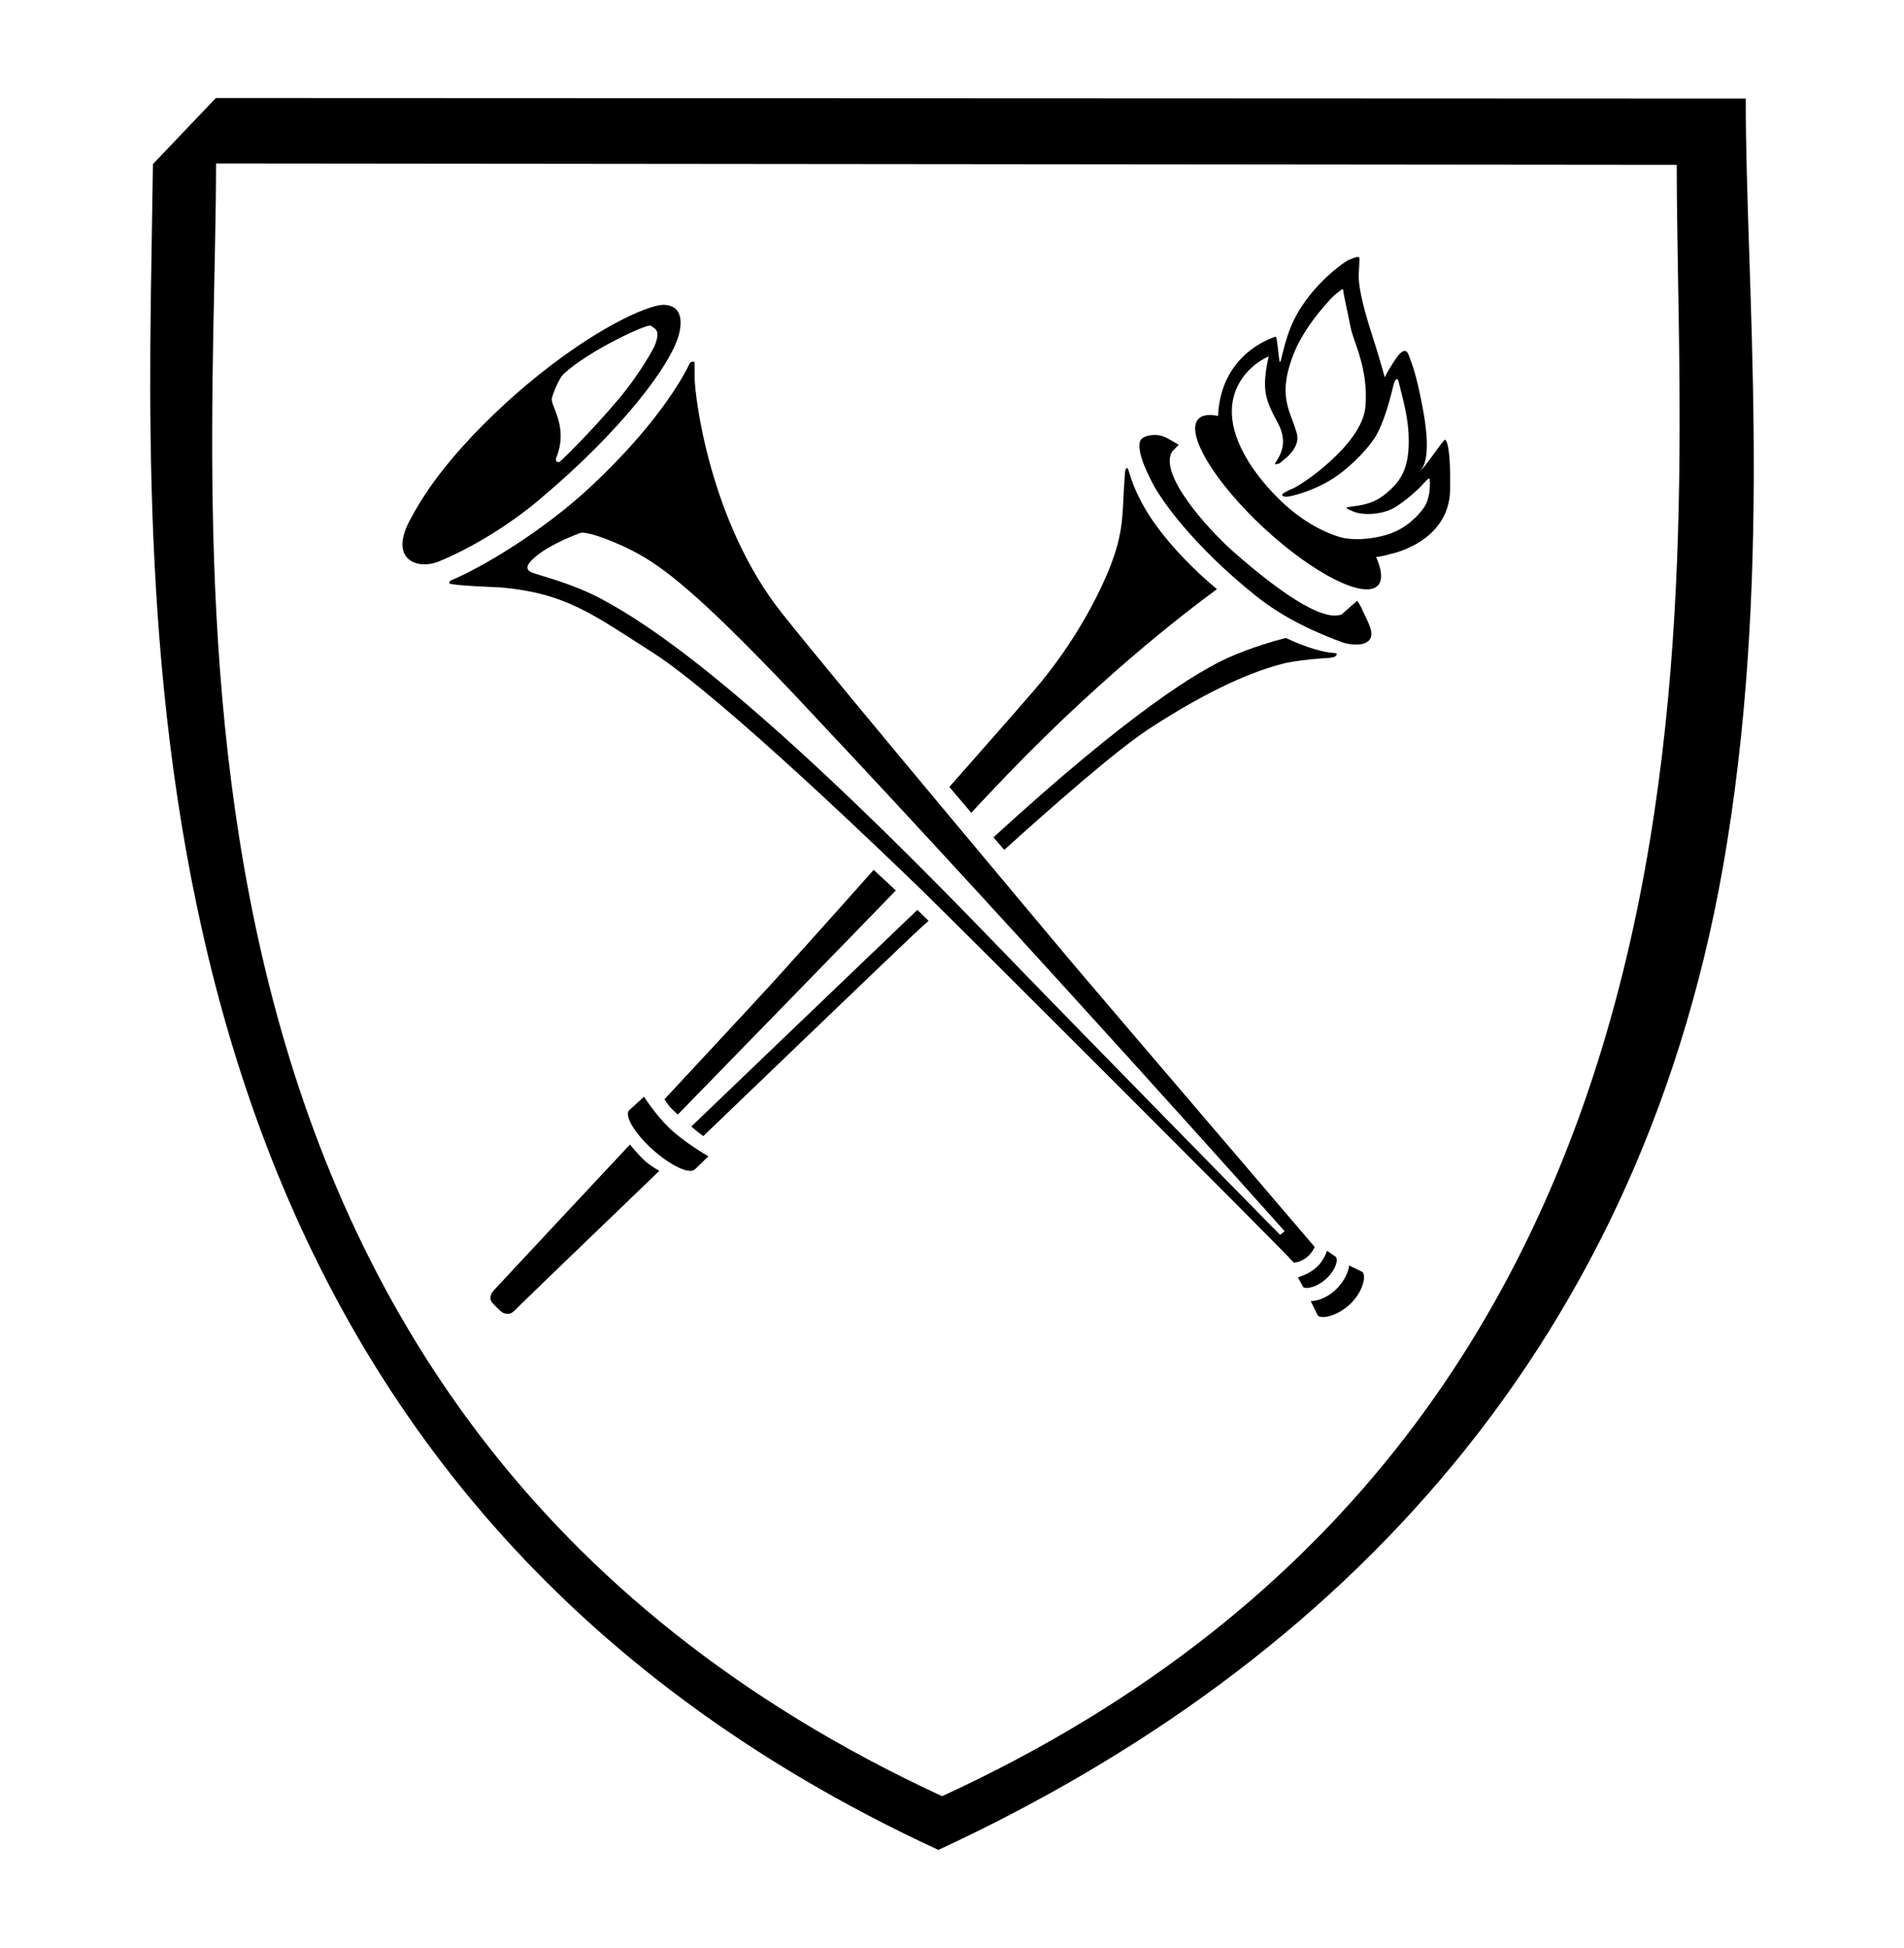 <svg version="1.1" id="logo" xmlns="http://www.w3.org/2000/svg" xmlns:xlink="http://www.w3.org/1999/xlink" x="0px" y="0px" viewBox="0 0 97.11 99.36" style="enable-background:new 0 0 97.11 99.36;" xml:space="preserve">
  Emory University
  <title id="logo-title">Emory University</title>
  <g id="shield">
    <path d="M48.05,91.62C5.95,72.15,11,28.67,11.02,8.34l74.5,0.07C85.5,28.74,90.18,72.24,48.05,91.62z M11.01,5L7.8,8.37
					c-0.04,2.43-0.09,5.49-0.11,6.99c-0.31,23.88,1.31,61.03,40.17,79c20.56-9.53,36.12-25.89,40.21-51.28
					c2.38-14.7,0.95-28.66,0.97-38.05L11.01,5z" />
    <path d="M32.13,58.38c-2.98,3.19-5.93,6.34-6.92,7.41c-0.23,0.24-0.25,0.49-0.11,0.65c0.21,0.23,0.48,0.51,0.6,0.54
					c0.18,0.04,0.32,0.12,0.64-0.22c0.13-0.15,3.41-3.31,7.29-7.04c0,0-0.39-0.2-0.73-0.5C32.54,58.89,32.13,58.38,32.13,58.38z" />
    <path d="M34.13,57.53c0.76,0.74,2,1.45,2,1.45l-0.68,0.66c-0.26,0.28-1.22-0.16-2.15-0.99c-0.93-0.83-1.47-1.74-1.21-2.02
						l0.76-0.69C32.85,55.94,33.38,56.8,34.13,57.53z" />
    <path d="M68.17,65.74c0.61-0.62,0.64-1.19,0.64-1.19l0.68,0.33c0.2,0.21,0.03,0.99-0.6,1.61c-0.62,0.61-1.47,0.82-1.68,0.61
								l-0.36-0.73C66.86,66.37,67.53,66.38,68.17,65.74z" />
    <path d="M67.14,64.65c0.4-0.36,0.54-0.85,0.54-0.85l0.44,0.3c0.15,0.15,0.01,0.65-0.44,1.09c-0.46,0.45-1.08,0.6-1.22,0.45
								l-0.26-0.48C66.19,65.15,66.74,65.01,67.14,64.65z" />
    <path d="M69.22,30.64l-0.79,0.7c-1.08,0.42-3.55-1.47-5.48-3.16c-1.3-1.14-3.9-4-3.16-5.16l0.33-0.33
					c-0.23-0.14-0.44-0.26-0.59-0.34c-0.21-0.11-0.5-0.2-0.83-0.15c-0.31,0.04-0.56,0.16-0.58,0.42c-0.05,0.52,0.24,1.2,0.66,2.02
					c0.41,0.81,2.03,3.16,5.28,5.76c1.49,1.19,3.19,1.92,4.42,2.37c0.22,0.08,0.99,0.24,1.33-0.09c0.34-0.34-0.04-0.94-0.3-1.51
					C69.44,30.98,69.34,30.82,69.22,30.64z" />
    <path d="M67.64,23.13" />
    <path d="M66.05,22.41" />
    <path d="M35.43,18.5c0,0.24,0,0.51,0,0.79c0,0.79,0.72,7.33,4.5,12.05c3.25,4.07,13.1,15.79,14.66,17.66
				c1.47,1.74,11.12,13.03,12.34,14.46c0.05,0.06,0.12,0.14,0.12,0.15c0,0.01-0.13,0.31-0.42,0.54C66.32,64.39,66,64.41,66,64.41
				c-0.04-0.03-0.25-0.25-0.29-0.3c-0.35-0.41-17.02-17.08-18.65-18.66c-1.62-1.57-10.21-9.88-13.75-12.15
				c-3.07-1.96-4.46-3.06-7.83-3.34c0,0-2.4-0.09-2.56-0.2c-0.03-0.02,0.01-0.13,0.07-0.15c1.48-0.61,4.72-2.49,7.28-4.92
				c3.59-3.4,4.73-5.79,4.91-6.16C35.22,18.44,35.43,18.42,35.43,18.5z M37.78,32.62c-3.46-3.44-4.78-4.24-6.34-4.91
				c-0.81-0.35-1.62-0.61-1.86-0.52c-0.68,0.26-1.7,0.7-2.33,1.26c-0.46,0.41-0.41,0.6-0.17,0.73c0.25,0.14,2.01,0.52,3.61,1.38
				c2.81,1.5,8.08,5.17,19.57,17.05c5.84,6.04,15.03,15.38,15.03,15.38l0.23-0.19c0,0-13.37-14.99-23.8-26.08
				C40.25,35.13,38.94,33.78,37.78,32.62z" />
    <path d="M68.94,30.51" />
    <path d="M27.49,25.5c-1.52,1.28-3.43,2.45-5.11,3.14c-1.06,0.43-2.56-0.05-1.48-2.1c0.33-0.62,0.79-1.39,1.43-2.24
				c2.01-2.66,5.6-5.95,9.08-7.83c1.06-0.57,2.03-0.94,2.48-0.92c0.86,0.05,0.91,0.78,0.75,1.46C34.28,18.53,31.77,21.91,27.49,25.5
				z M28.55,23.55c0.38-0.33,1.77-1.74,2.94-3.12c1.23-1.45,1.88-2.75,1.88-2.75s0.19-0.41,0.16-0.69
				c-0.03-0.22-0.26-0.31-0.34-0.38c-0.13-0.12-3.13,1.24-4.46,2.48c-0.16,0.15-0.45,0.76-0.58,1.2c-0.12,0.38,0.88,1.44,0.22,3.06
				C28.29,23.58,28.5,23.6,28.55,23.55z" />
    <path d="M35.4,18.93" />
    <path d="M46.79,46.41c-0.7,0.66-11.53,11.05-11.53,11.05c0.16,0.16,0.61,0.49,0.61,0.49s9.95-9.56,10.69-10.25
					c0.2-0.19,0.64-0.59,0.8-0.73L46.79,46.41z" />
    <path d="M67.22,33.6c0.15-0.02,0.32-0.03,0.46-0.03c0.16-0.01,0.38-0.05,0.41-0.08c0.09-0.07,0.15-0.17-0.03-0.18
					c-0.51-0.02-1.43-0.27-2.48-0.77c-0.64,0.17-1.69,0.46-2.92,1c-1.56,0.7-4.98,2.75-11.99,9.17l0.55,0.64
					c2.43-2.19,5.67-5.06,7.44-6.21c3.13-2.04,5.39-2.96,6.91-3.32C66.02,33.72,66.7,33.64,67.22,33.6z" />
    <path d="M60.4,28.5c-1.92-2-2.53-3.44-2.84-4.5c-0.01-0.04-0.02-0.07-0.04-0.1c-0.01-0.02-0.09-0.04-0.11,0.05
					c-0.01,0.04-0.03,0.09-0.03,0.13c-0.17,2.07,0.02,2.94-0.85,5.05c-0.73,1.76-2.01,4.01-3.77,6.06
					c-1.02,1.19-2.75,3.14-4.34,4.95l1.12,1.32c0.11-0.13,0.46-0.5,0.87-0.93c5.34-5.71,9.99-9.25,11.66-10.48
					C61.46,29.55,60.9,29.02,60.4,28.5z" />
    <path d="M44.56,44.37c-2.26,2.55-4.52,5.05-5.18,5.78c-0.56,0.62-5.49,5.92-5.49,5.92s0.12,0.21,0.27,0.38
					c0.15,0.17,0.41,0.4,0.41,0.4s10.34-10.61,11.12-11.43L44.56,44.37z" />
    <path d="M62.28,21.49c0-0.08,0.01-0.15,0.01-0.23c-0.54-0.15-0.95-0.12-1.17,0.11c-0.68,0.73,0.82,3.22,3.35,5.57
				c2.53,2.34,5.13,3.65,5.81,2.92c0.27-0.29,0.19-0.87-0.17-1.61C66.44,28.67,62.28,23.84,62.28,21.49z" />
    <path d="M73.68,22.43c-0.36,0.41-0.97,1.37-1.33,1.69c0.4-0.35,0.62-1.2,0.19-3.43c-0.3-1.56-0.5-2.08-0.7-2.6
				c-0.12-0.29-0.29-0.22-0.5,0.01c-0.2,0.22-0.67,1.04-0.68,1.08c-0.05,0.19,0,0.01-0.73-2.25c-0.46-1.44-0.66-2.44-0.63-2.94
				c0.01-0.27,0.03-0.55,0.04-0.75c0.01-0.18-0.09-0.18-0.55,0.02c-0.24,0.1-2.18,1.45-2.98,3.48c-0.46,1.17-0.5,2.14-0.57,1.55
				c-0.14-1.15-0.12-1.14-0.23-1.1c-0.64,0.21-2.88,1.23-2.89,4.26c0,2.58,4.85,8.05,8.79,6.81c0,0,2.99-0.57,3.05-3.26
				C74,22.3,73.68,22.43,73.68,22.43z M72.7,25.77c-0.15,0.27-0.7,0.97-1.55,1.35c-0.94,0.41-2.18,0.47-2.83,0.27
				c-2.91-0.9-4.65-3.86-4.65-3.86c-2.29-3.71,0.78-5.29,1.04-5.34c0,0-0.33,1.21-0.12,2.04c0.18,0.74,0.62,1.31,0.75,1.72
				c0.28,0.82-0.11,1.38-0.29,1.65c-0.1,0.14,0.17,0.06,0.23,0.02c0.05-0.03,0.08-0.08,0.18-0.15c0.42-0.32,0.81-0.81,0.69-1.32
				c-0.27-1.14-1.09-1.86-0.12-4.22c0.6-1.44,1.98-2.86,2.11-2.94c0.22-0.15,0.36-0.33,0.37-0.18c0,0.16,0.25,1.22,0.38,1.91
				c0.13,0.69,0.92,2.09,0.75,4.03c-0.17,1.94-3.35,4.07-3.79,4.21c-0.14,0.05-0.37,0.18-0.42,0.23c-0.11,0.11,0.05,0.13,0.13,0.15
				c0.17,0.03,1.52-0.29,2.6-1.05c0.91-0.63,1.77-1.59,2.07-2.15c0.55-1.04,0.82-2.49,0.88-2.63c0.09-0.22,0.18-0.21,0.21-0.09
				c0.03,0.12,0.25,0.97,0.34,1.4c0.05,0.24,0.19,0.91,0.19,1.65c0.01,1.46-0.42,2.13-1.27,2.79c-0.49,0.38-1.02,0.51-1.61,0.57
				l-0.2,0.03c-0.08,0.02-0.16,0.04,0.02,0.13c0.05,0.03,0.12,0.04,0.21,0.09c0.48,0.22,1.5,0.19,2.16-0.21
				c0.3-0.19,0.7-0.47,1.25-1c0.2-0.2,0.48-0.56,0.51-0.44C72.93,24.59,72.98,25.24,72.7,25.77z" />
  </g>
</svg>

